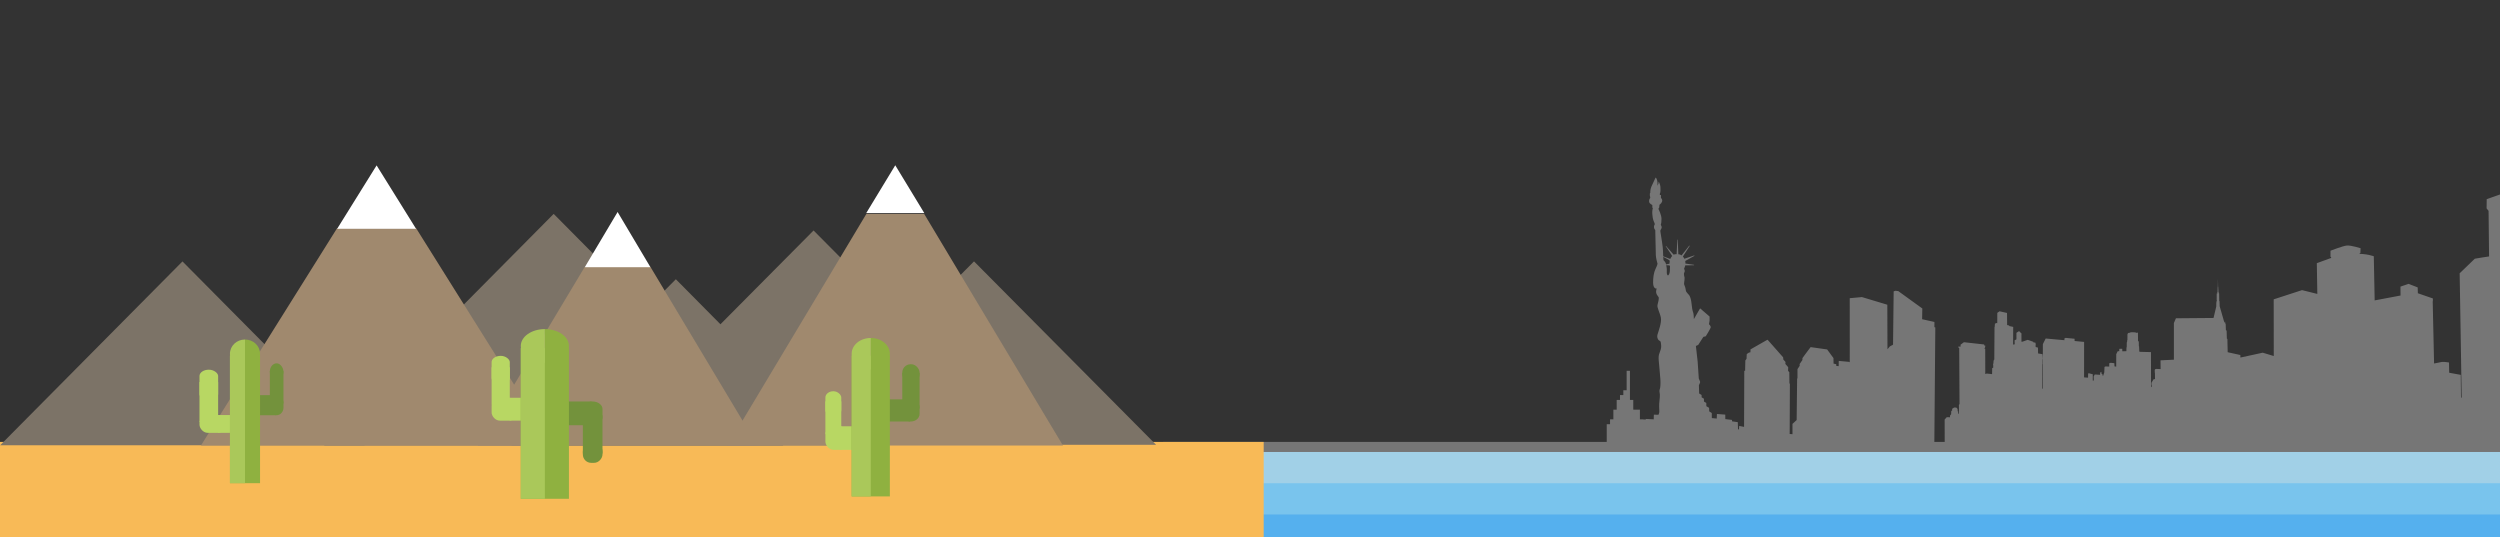 <?xml version="1.0" encoding="UTF-8" standalone="no"?>
<!-- Created with Inkscape (http://www.inkscape.org/) -->

<svg
   xmlns:dc="http://purl.org/dc/elements/1.1/"
   xmlns:cc="http://creativecommons.org/ns#"
   xmlns:rdf="http://www.w3.org/1999/02/22-rdf-syntax-ns#"
   xmlns:svg="http://www.w3.org/2000/svg"
   xmlns="http://www.w3.org/2000/svg"
   xmlns:sodipodi="http://sodipodi.sourceforge.net/DTD/sodipodi-0.dtd"
   xmlns:inkscape="http://www.inkscape.org/namespaces/inkscape"
   width="1362.864"
   height="292.981"
   id="svg2"
   version="1.1"
   inkscape:version="0.48.4 r9939"
   sodipodi:docname="PHX-NYC_mobile.svg">
  <rect width="100%" height="100%" fill="#333333" stroke="none"/>
  <defs
     id="defs4">
    <clipPath
       clipPathUnits="userSpaceOnUse"
       id="clipPath4377">
      <path
         inkscape:connector-curvature="0"
         d="M 0,800 800,800 800,0 0,0 0,800 z"
         id="path4379" />
    </clipPath>
  </defs>
  <sodipodi:namedview
     id="base"
     pagecolor="#ffffff"
     bordercolor="#666666"
     borderopacity="1.0"
     inkscape:pageopacity="0.0"
     inkscape:pageshadow="2"
     inkscape:zoom="0.39619927"
     inkscape:cx="2840.0916"
     inkscape:cy="306.04225"
     inkscape:document-units="px"
     inkscape:current-layer="layer2"
     showgrid="false"
     fit-margin-top="1"
     fit-margin-left="0"
     fit-margin-right="0"
     fit-margin-bottom="0"
     inkscape:window-width="2560"
     inkscape:window-height="1605"
     inkscape:window-x="0"
     inkscape:window-y="73"
     inkscape:window-maximized="1"
     units="in" />
  <g
     inkscape:groupmode="layer"
     id="layer2"
     inkscape:label="graphics"
     transform="translate(441.941,-651.091)">
    <g
       transform="matrix(1.23,0,0,-1.8,71.127,1996.39)"
       id="g4375"
       clip-path="url(#clipPath4377)"
       style="fill:#767676;fill-opacity:1">
      <g
         id="g4381"
         transform="translate(459.655,644.36)"
         style="fill:#767676;fill-opacity:1">
        <path
           inkscape:connector-curvature="0"
           d="m -136.742,24.072 c -0.047,-0.141 -0.116,-0.898 -0.116,-0.898 l -1.51,-0.232 c -0.016,0.056 -0.034,0.109 -0.046,0.162 -0.141,0.547 -1.11,1.141 -1.11,1.141 0,0 -0.049,0.444 -0.099,1.001 0.707,-0.253 2.919,-1.055 2.879,-1.173 m 0.047,-3.219 c -0.078,-0.578 -0.438,-1.141 -0.767,-1.233 -0.256,-0.075 -0.685,0.312 -0.591,1.28 0.072,0.753 -0.1,1.335 -0.247,1.814 l 1.418,-0.049 0.25,-0.234 -0.063,-1.579 z m 415.089,-59.249 -0.414,19.593 -0.77,0.835 -0.93,33.92 -3.068,3.661 -4.912,-0.193 -2.277,2.055 0,8.609 -6.547,-0.772 -0.11,8.287 0.588,0.065 0.165,2.666 -7.737,8.897 -27.03,-6.52 -0.054,-2.794 0.872,-0.739 0.226,-13.812 c 0,0 -6.246,-0.642 -6.326,-0.689 -0.081,-0.049 -6.713,-4.417 -6.713,-4.417 l 0.9,-37.645 -0.304,-0.016 -0.113,6.905 -5.123,0.642 -0.081,3.1 -1.67,0.16 -1.445,0.016 -3.501,-0.482 -0.61,18.807 0.079,0.104 -0.007,0.795 -6.65,1.573 -0.081,1.767 -4.03,1.076 -3.598,-0.835 0.032,-2.697 -11.467,-1.479 -0.385,13.363 c 0,0 -0.548,0.16 -2.186,0.417 -1.639,0.257 -4.105,0.329 -4.105,0.329 l 0,0.169 0.347,0.112 0.09,1.414 c 0,0 -4.224,0.916 -6.022,0.819 -1.799,-0.097 -7.316,-1.574 -7.316,-1.574 l -0.004,-1.855 0.284,-0.079 0.009,-0.257 -6.351,-1.582 0.225,-9.315 -6.778,1.155 -12.559,-2.794 0.032,-17.168 -4.881,1.011 -9.91,-1.477 -0.016,0.77 -5.621,0.853 -0.128,3.998 -0.241,0.113 c 0,0 -0.097,2.28 -0.097,2.361 0,0.079 -0.329,0.248 -0.329,0.248 l -0.088,1.767 -0.209,0.329 -0.024,0.41 c 0,0 -0.073,0.072 -0.113,0.056 -0.04,-0.016 -0.049,-0.16 -0.049,-0.16 l -0.079,-0.049 -0.032,-0.281 -2.161,5.13 c 0,0 -0.024,1.398 -0.065,1.479 -0.04,0.079 -0.151,0.193 -0.151,0.193 l 0.024,0.128 c 0,0 -0.04,2.052 -0.044,2.08 -0.004,0.028 -0.16,0.072 -0.16,0.072 l -0.025,0.281 -0.107,0.113 c 0,0 -0.104,1.398 -0.104,1.426 0,0.028 -0.053,0.123 -0.053,0.123 l -0.088,2.502 c 0,0 -0.016,-2.449 -0.065,-2.513 -0.047,-0.065 -0.04,-0.121 -0.047,-0.169 -0.009,-0.047 -0.06,-1.417 -0.06,-1.417 l -0.109,-0.028 c 0,0 -0.025,-0.457 -0.028,-0.489 -0.004,-0.032 -0.085,0.049 -0.101,0.076 -0.015,0.028 -0.084,0.004 -0.128,-0.037 -0.044,-0.04 -0.007,-1.967 -0.007,-2.04 0,-0.072 0.151,-0.112 0.151,-0.112 l -0.216,-0.137 -0.016,-0.313 -0.081,-0.049 c 0,0 -0.032,-1.171 -0.024,-1.252 0.007,-0.081 -1.213,-3.469 -1.213,-3.469 l -16.673,-0.097 -0.901,-1.445 0,-11.098 -5.925,-0.193 0.034,-2.65 -1.951,0.049 c 0,0 -0.366,0 -0.559,-0.193 -0.193,-0.194 -0.022,-0.628 -0.022,-0.628 l -0.131,-0.068 c 0,0 0.009,-0.112 0.012,-0.132 0.004,-0.021 0.138,-0.044 0.138,-0.044 l 0.044,-2.012 -0.642,-0.056 -0.941,-1.073 0.016,-0.783 0.146,0 0.056,-0.573 -0.401,0.291 -0.032,10.364 -4.987,0.087 -0.193,0.14 -0.079,1.471 -0.113,0.097 -0.024,1.458 -0.329,0.051 -0.049,2.558 c 0,0 -0.241,0.046 -0.273,0.049 -0.032,0.004 -0.39,-0.072 -0.39,-0.072 l -0.285,0.013 -0.084,0.137 -1.786,0.024 -0.29,0.009 -0.514,-0.169 -0.304,0.007 -0.563,-0.137 -0.024,-0.24 -0.129,-0.065 -0.012,-1.792 -0.112,-0.035 -0.025,-0.466 -0.084,-0.032 -0.009,-0.137 -0.059,-0.035 -0.016,-1.454 -0.121,-0.049 -0.032,-1.141 -1.806,-0.024 -0.032,0.739 -1.164,0.024 -0.162,-0.146 0.009,-0.594 -0.667,0.009 -0.675,-0.9 -0.015,-3.775 -0.756,0.065 -0.065,0.964 -1.637,0.128 -0.642,-0.16 0.016,-0.988 -1.711,0.04 -0.394,-0.153 -0.088,-1.63 -0.353,-0.728 -0.121,-0.293 -0.281,0 -0.041,0.406 -0.457,0.238 -0.04,0.501 -0.25,-0.015 0.016,-0.34 -0.121,-0.034 -0.024,0.388 -0.193,-0.147 0.007,-0.735 -2.368,0.113 -0.482,-0.606 0.049,-1.241 -0.459,0 0.009,1.906 -1.751,0.316 -0.313,-0.103 -0.025,-1.248 -1.767,0.09 0.016,10.742 -4.216,0.279 -0.007,0.678 -3.932,0.268 -0.573,-0.175 0,-0.531 -8.308,0.514 -1.242,-1.702 -0.059,-13.499 -0.279,0.032 0.073,7.267 c 0,0 0.057,0.153 0.088,0.241 0.032,0.088 -0.012,0.57 -0.012,0.57 0,0 0.012,0.566 0.019,0.635 0.007,0.068 0.106,0.295 0.118,0.385 0.012,0.088 -0.144,1.329 -0.144,1.329 l -1.934,0.225 -0.049,1.767 c 0,0 -0.939,0.137 -0.997,0.184 -0.056,0.049 -0.047,0.442 -0.047,0.489 0,0.049 0.032,0.185 0.056,0.234 0.024,0.049 0,0.281 -0.088,0.369 l -0.032,0.201 -0.963,0.128 -0.032,0.153 c 0,0 -2.418,0.613 -2.458,0.589 -0.04,-0.024 -2.393,-0.575 -2.393,-0.575 l -0.353,0 -0.018,2.205 c 0,0 0.09,0.191 0.09,0.231 0,0.041 -1.133,0.786 -1.133,0.786 0,0 -1.141,-0.494 -1.196,-0.542 -0.056,-0.049 0.025,-0.062 0.032,-0.103 0.009,-0.04 -0.007,-1.846 -0.007,-1.846 l -0.82,-0.316 0.049,-1.138 -0.209,-0.128 -0.497,0.016 0.047,5.333 -1.758,0.25 -0.009,0.168 -0.923,0.137 -0.056,3.661 -3.301,0.507 -1.002,-0.475 -0.016,-3.14 -0.466,0.065 -0.579,-0.234 -0.031,-0.526 -0.049,-0.031 c 0,0 -0.012,-0.39 -0.012,-0.41 0,-0.021 -0.081,-0.04 -0.081,-0.04 l -0.1,-9.866 -0.25,-0.084 -0.007,-0.334 -0.121,-0.112 0.016,-0.45 c 0,0 -0.04,-0.016 -0.081,-0.065 -0.04,-0.049 0.016,-0.265 0.016,-0.265 l -0.128,-0.081 0.072,-0.257 0.016,-0.754 -0.466,-0.176 -0.049,-1.799 -2.312,0.176 -0.707,-0.144 -0.024,7.636 -0.362,0.024 0.345,0.459 0.04,0.506 -0.482,0.032 -0.016,0.297 -8.969,0.682 -1.477,-0.748 0.007,-0.578 -1.019,0 0,-0.265 0.409,-0.128 0.137,-16.983 -0.269,-0.306 0.034,-2.625 c 0,0 -0.268,-0.016 -0.325,-0.025 -0.056,-0.007 -0.037,0.683 -0.037,0.683 l -0.223,0.047 -0.051,0.731 -0.585,0.403 -0.93,0.015 -0.872,-0.382 -0.031,-0.561 -0.37,-0.097 -0.063,-0.995 -0.482,-0.401 -0.032,-0.514 -1.429,0.016 -0.932,-0.707 0.024,-6.986 -0.216,-0.056 -0.009,-0.297 -0.673,0.04 -0.049,-1.204 -1.357,-0.016 -0.065,-0.57 -1.734,0.016 -0.514,-0.129 0.454,36.629 0.012,0.459 -0.413,0.091 0.015,1.574 -5.461,0.835 0.097,3.244 -10.664,5.268 -1.285,0.097 -0.756,-0.176 -0.272,-16.157 -1.414,-0.514 -1.06,-0.867 -0.065,13.491 -11.242,2.314 -5.412,-0.338 0.007,-19.449 -0.216,0.162 -4.665,0.297 -0.032,-1.59 -1.06,0.081 -0.025,0.506 -1.188,0.184 -0.032,1.671 -2.81,2.618 -7.324,0.707 -2.312,-2.105 -1.317,-1.236 0,-0.563 -1.252,-1.236 0.049,-0.522 -0.985,-1.004 -0.006,-2.762 -0.156,-0.129 -0.21,-12.535 -1.849,-1.155 0,-3.132 -1.241,0.072 0.091,15.185 -0.204,0.16 -0.053,3.373 -0.541,0.385 0.05,1.124 -1.251,0.979 0.049,0.611 -0.947,0.722 -0.097,0.675 -6.833,5.284 c 0,0 -0.104,0.04 -0.176,0.024 -0.072,-0.016 -7.452,-2.906 -7.452,-2.906 l -0.032,-0.86 c 0,0 -0.088,0 -0.522,-0.088 -0.432,-0.088 -1.108,-0.489 -1.108,-0.489 l -0.096,-1.414 -0.531,-0.497 -0.096,-3.146 -0.37,0 -0.096,-16.977 -2.168,0.295 -0.097,-1.08 -0.417,0.071 -0.104,2.147 -2.537,0.245 -0.025,0.434 -2.971,0.244 -0.009,1.358 -3.701,0.194 -0.081,-1.389 -2.184,0.144 -0.024,1.542 -1.136,0.491 -0.056,1.083 -1.213,0.482 -0.009,0.992 -1.039,0.409 -0.024,0.876 -1.013,0.417 -0.04,0.723 -1.067,0.438 -0.106,2.499 0.52,0.813 -0.022,0.334 -0.551,0.905 -0.5,5.093 -0.782,4.749 1.02,0.312 2.292,2.437 1.063,0.188 c 0,0 2.171,2.343 2.202,2.749 0.031,0.406 -0.778,0.907 -0.778,0.907 l 0.265,1.066 0,1.257 -4.201,2.478 -2.765,-3.27 c 0,0.395 -0.054,1.646 -0.325,2.064 -0.27,0.416 -0.584,1.623 -0.708,2.665 -0.126,1.042 -0.563,1.999 -0.917,2.394 -0.353,0.397 -1.532,1.063 -1.573,1.479 -0.041,0.417 -0.391,1.355 -0.62,1.626 -0.229,0.27 -0.247,0.604 -0.143,0.897 0.104,0.291 0.168,1.083 0.178,1.332 0.01,0.251 -0.062,0.385 -0.123,0.428 -0.063,0.041 -0.135,0.604 -0.157,0.844 -0.021,0.238 0.278,0.464 0.347,0.731 0.072,0.266 -0.147,0.548 -0.204,0.625 -0.051,0.079 -0.046,0.297 -0.046,0.297 0.288,0.297 0.476,0.905 0.476,0.905 l 3.914,0.032 0.009,0.132 -3.876,0.384 c 0.094,0.328 -0.062,0.773 -0.062,0.773 l 4.069,1.546 -0.022,0.156 -4.438,-1.03 c -0.141,0.335 -0.645,0.678 -0.645,0.678 l 3.009,3.187 -0.113,0.166 -3.5,-3.022 c -0.603,0.39 -1.405,0.35 -1.405,0.35 l -0.251,4.438 -0.188,-0.016 -0.319,-4.389 c -0.71,0.031 -1.329,-0.141 -1.329,-0.141 l -3.397,2.649 -0.087,-0.094 2.866,-2.977 c -0.397,-0.203 -0.889,-0.882 -0.889,-0.882 l -3.112,0.807 c -0.054,0.626 -0.107,1.352 -0.096,1.757 0.021,0.813 -0.875,4.645 -1.022,5.187 -0.146,0.542 -0.25,0.895 0.021,1.104 0.272,0.207 0.438,0.584 0.438,0.75 0,0.166 -0.209,0.5 -0.332,0.625 -0.126,0.125 -0.022,0.353 0.041,0.417 0.063,0.062 0.207,0.625 0.187,1.604 -0.022,0.979 -1.104,2.613 -1.229,2.708 -0.125,0.094 -0.115,0.26 -0.031,0.385 0.084,0.125 0.26,0.209 0.26,0.209 l 0.109,0.858 c 0.36,0.141 1.189,0.717 1.235,1.202 0.047,0.485 -0.594,0.907 -0.594,0.907 l 0.031,0.828 -0.516,0.031 0.049,0.485 c 0.373,0.313 0.234,1.468 0.218,1.999 -0.013,0.532 -0.858,1.906 -0.797,1.423 0.063,-0.485 -0.578,-1.171 -0.531,-1.079 0.047,0.094 0.078,0.563 0,1.171 -0.078,0.61 -0.656,1.483 -0.86,1.202 -0.201,-0.281 -1.358,-2.014 -1.749,-2.577 -0.39,-0.563 -0.606,-1.499 -0.542,-1.749 0.063,-0.25 -0.2,-0.407 -0.2,-0.407 l 0,-0.484 -0.019,-0.125 c 0,0 0.31,-0.719 0.154,-0.811 -0.156,-0.096 -0.556,-0.438 -0.462,-1.079 0.094,-0.641 1.417,-0.995 1.417,-0.995 0,0 -0.034,-0.854 0.112,-0.936 0.147,-0.084 0.182,-0.168 0.037,-0.313 -0.146,-0.146 -0.138,-0.875 -0.182,-1.042 -0.041,-0.166 0.151,-1.188 0.234,-1.623 0.085,-0.438 0.607,-1.386 0.747,-1.542 0.14,-0.157 0.235,-0.391 0.049,-0.547 -0.188,-0.156 -0.328,-0.531 -0.219,-0.922 0.11,-0.391 0.532,-0.678 0.532,-0.678 0,0 0.207,-6.666 0.25,-7.624 0.041,-0.958 0.75,-2.583 0.75,-2.583 0,0 -0.084,-0.457 -0.875,-1.54 -0.792,-1.083 -1.126,-2.75 -1.083,-4.207 0.041,-1.458 0.916,-1.751 1.208,-1.751 0.293,0 0.457,0.334 0.166,-0.623 -0.291,-0.96 0.75,-1.668 1.042,-1.959 0.291,-0.291 -0.126,-1.582 -0.459,-2.374 -0.335,-0.792 1.126,-2.458 1.499,-3.917 0.376,-1.457 -1.083,-4.082 -1.499,-5.039 -0.416,-0.96 0.332,-1.792 0.958,-1.917 0.625,-0.125 0.584,-1 0.667,-1.585 0.082,-0.582 -0.334,-1.415 -0.833,-2.29 -0.501,-0.875 -0.251,-2.124 -0.251,-2.124 0,0 0.667,-4.833 0.751,-5.916 0.082,-1.083 -0.043,-2.374 -0.25,-2.665 -0.21,-0.293 -0.25,-0.835 -0.084,-1.21 0.168,-0.373 0.041,-2.04 -0.126,-2.622 -0.166,-0.584 -0.125,-2.375 -0.04,-2.875 0.057,-0.347 -0.147,-0.769 -0.345,-1.108 l -2.074,0.018 -0.056,-1.413 -3.516,0.121 -0.062,-0.193 -1.077,0.05 0,0.018 -1.47,0 0,2.94 -0.735,0 -2.205,0 0,3.675 0,1.47 0,-2.205 -1.47,0 0,6.614 0,2.205 -1.47,0 0,-2.205 0,-3.675 -1.47,0 0,-1.47 -1.47,0 0,-1.47 -1.47,0 0,-2.94 -1.47,0 0,-2.94 -1.47,0 0,-1.47 -1.47,0 0,-0.735 0,-7.959 -5.308,0.043 -1.264,-0.426 -0.312,-0.506 -0.466,-0.072 0,-1.164 -0.845,-0.394 0.163,-17.089 -0.491,-3.848 464.186,1.463 0,16.732 -12.616,1.013 z"
           style="fill:#767676;fill-opacity:1;fill-rule:nonzero;stroke:none"
           id="path4383" />
      </g>
    </g>
    <rect
       style="fill:#767676;fill-opacity:1;stroke:none"
       id="rect3242-6"
       width="728.714"
       height="52.078"
       x="192.21"
       y="891.994" />
    <rect
       style="fill:#a2d2e9;fill-opacity:0.976;stroke:none"
       id="rect3242-6-5"
       width="728.714"
       height="46.581"
       x="192.21"
       y="897.491" />
    <rect
       y="914.527"
       x="192.21"
       height="29.544"
       width="728.714"
       id="rect5767"
       style="fill:#78c3ed;fill-opacity:0.976;stroke:none" />
    <rect
       style="fill:#54afed;fill-opacity:0.976;stroke:none"
       id="rect5769"
       width="728.714"
       height="12.507"
       x="192.21"
       y="931.564" />
    <rect
       y="891.994"
       x="-441.941"
       height="52.078"
       width="688.892"
       id="rect4433"
       style="fill:#f8ba57;fill-opacity:1;stroke:none"
       ry="0" />
    <path
       sodipodi:type="star"
       style="fill:#7c7367;fill-opacity:1;stroke:none"
       id="path3140"
       sodipodi:sides="3"
       sodipodi:cx="-285.0817"
       sodipodi:cy="805.65686"
       sodipodi:r1="170.04095"
       sodipodi:r2="85.020477"
       sodipodi:arg1="-1.5707963"
       sodipodi:arg2="-0.52359878"
       inkscape:flatsided="true"
       inkscape:rounded="0"
       inkscape:randomized="0"
       d="m -285.082,635.616 147.26,255.061 -294.52,-10e-6 z"
       inkscape:transform-center-y="-16.712308"
       transform="matrix(0.675,0,0,0.393,-150.04,543.804)" />
    <path
       transform="matrix(0.85,0,0,0.495,102.214,453.061)"
       inkscape:transform-center-y="-21.031998"
       d="m -285.082,635.616 147.26,255.061 -294.52,-10e-6 z"
       inkscape:randomized="0"
       inkscape:rounded="0"
       inkscape:flatsided="true"
       sodipodi:arg2="-0.52359878"
       sodipodi:arg1="-1.5707963"
       sodipodi:r2="85.020477"
       sodipodi:r1="170.04095"
       sodipodi:cy="805.65686"
       sodipodi:cx="-285.0817"
       sodipodi:sides="3"
       id="path3142"
       style="fill:#7c7367;fill-opacity:1;stroke:none"
       sodipodi:type="star"
       inkscape:transform-center-x="-1.3255911e-05" />
    <path
       transform="matrix(0.609,0,0,0.355,100.104,577.669)"
       inkscape:transform-center-y="-15.084737"
       d="m -285.082,635.616 147.26,255.061 -294.52,-10e-6 z"
       inkscape:randomized="0"
       inkscape:rounded="0"
       inkscape:flatsided="true"
       sodipodi:arg2="-0.52359878"
       sodipodi:arg1="-1.5707963"
       sodipodi:r2="85.020477"
       sodipodi:r1="170.04095"
       sodipodi:cy="805.65686"
       sodipodi:cx="-285.0817"
       sodipodi:sides="3"
       id="path3144"
       style="fill:#7c7367;fill-opacity:1;stroke:none"
       sodipodi:type="star" />
    <path
       sodipodi:type="star"
       style="fill:#7c7367;fill-opacity:1;stroke:none"
       id="path3146"
       sodipodi:sides="3"
       sodipodi:cx="-285.0817"
       sodipodi:cy="805.65686"
       sodipodi:r1="170.04095"
       sodipodi:r2="85.020477"
       sodipodi:arg1="-1.5707963"
       sodipodi:arg2="-0.52359878"
       inkscape:flatsided="true"
       inkscape:rounded="0"
       inkscape:randomized="0"
       d="m -285.082,635.616 147.26,255.061 -294.52,-10e-6 z"
       inkscape:transform-center-y="-19.447625"
       transform="matrix(0.786,0,0,0.457,225.648,486.257)"
       inkscape:transform-center-x="-1.4796907e-05" />
    <path
       transform="matrix(0.674,0,0,0.392,281.183,544.418)"
       inkscape:transform-center-y="-16.683013"
       d="m -285.082,635.616 147.26,255.061 -294.52,-10e-6 z"
       inkscape:randomized="0"
       inkscape:rounded="0"
       inkscape:flatsided="true"
       sodipodi:arg2="-0.52359878"
       sodipodi:arg1="-1.5707963"
       sodipodi:r2="85.020477"
       sodipodi:r1="170.04095"
       sodipodi:cy="805.65686"
       sodipodi:cx="-285.0817"
       sodipodi:sides="3"
       id="path3148"
       style="fill:#7c7367;fill-opacity:1;stroke:none"
       sodipodi:type="star" />
    <path
       style="fill:#a0896e;fill-opacity:1;stroke:none"
       d="m -258.179,775.504 -74.215,118.453 191.52,0 -74.227,-118.453 -43.078,0 z"
       id="path3152"
       inkscape:connector-curvature="0" />
    <path
       style="fill:#a0896e;fill-opacity:1;stroke:none"
       d="m -123.156,796.575 -58.348,97.383 152.496,0 -58.359,-97.383 -35.789,0 z"
       id="path3154"
       inkscape:connector-curvature="0" />
    <path
       style="fill:#a0896e;fill-opacity:1;stroke:none"
       d="m 30.372,767.665 -75.68,126.293 182.824,0 -75.668,-126.293 -31.477,0 z"
       id="path3156"
       inkscape:connector-curvature="0" />
    <path
       style="color:#000000;fill:#8fb140;fill-opacity:1;fill-rule:nonzero;stroke:none;stroke-width:1.298;marker:none;visibility:visible;display:inline;overflow:visible;enable-background:accumulate"
       d="m 32.745,835.342 0,17.226 c 5.768,0 10.418,-3.849 10.418,-8.619 0,-4.77 -4.65,-8.606 -10.418,-8.606 z"
       id="rect3865"
       inkscape:connector-curvature="0" />
    <rect
       style="color:#000000;fill:#b8d763;fill-opacity:1;fill-rule:nonzero;stroke:none;stroke-width:1.298;marker:none;visibility:visible;display:inline;overflow:visible;enable-background:accumulate"
       id="rect3867"
       width="6.977"
       height="12.862"
       x="15.95"
       y="883.476" />
    <rect
       y="883.476"
       x="8.02"
       height="12.862"
       width="12.153"
       id="rect3869"
       style="color:#000000;fill:#b8d763;fill-opacity:1;fill-rule:nonzero;stroke:none;stroke-width:1.298;marker:none;visibility:visible;display:inline;overflow:visible;enable-background:accumulate"
       ry="4.496"
       rx="4.496" />
    <rect
       rx="0"
       ry="0"
       style="color:#000000;fill:#b8d763;fill-opacity:1;fill-rule:nonzero;stroke:none;stroke-width:1.298;marker:none;visibility:visible;display:inline;overflow:visible;enable-background:accumulate"
       id="rect3873"
       width="8.658"
       height="17.895"
       x="8.02"
       y="869.886" />
    <rect
       y="864.373"
       x="8.02"
       height="13.736"
       width="8.658"
       id="rect3875"
       style="color:#000000;fill:#b8d763;fill-opacity:1;fill-rule:nonzero;stroke:none;stroke-width:1.298;marker:none;visibility:visible;display:inline;overflow:visible;enable-background:accumulate"
       ry="3.431"
       rx="6.448" />
    <rect
       style="color:#000000;fill:#73923c;fill-opacity:1;fill-rule:nonzero;stroke:none;stroke-width:1.298;marker:none;visibility:visible;display:inline;overflow:visible;enable-background:accumulate"
       id="rect3877"
       width="11.796"
       height="12.085"
       x="42.396"
       y="868.792" />
    <rect
       y="868.792"
       x="49.758"
       height="12.085"
       width="9.614"
       id="rect3879"
       style="color:#000000;fill:#73923c;fill-opacity:1;fill-rule:nonzero;stroke:none;stroke-width:1.298;marker:none;visibility:visible;display:inline;overflow:visible;enable-background:accumulate"
       ry="4.141"
       rx="5.898" />
    <rect
       style="color:#000000;fill:#73923c;fill-opacity:1;fill-rule:nonzero;stroke:none;stroke-width:1.298;marker:none;visibility:visible;display:inline;overflow:visible;enable-background:accumulate"
       id="rect3883"
       width="9.425"
       height="19.465"
       x="49.931"
       y="854.355" />
    <rect
       y="849.65"
       x="49.931"
       height="10.009"
       width="9.425"
       id="rect3885"
       style="color:#000000;fill:#73923c;fill-opacity:1;fill-rule:nonzero;stroke:none;stroke-width:1.298;marker:none;visibility:visible;display:inline;overflow:visible;enable-background:accumulate"
       ry="4.538"
       rx="4.539" />
    <rect
       style="color:#000000;fill:#8fb140;fill-opacity:1;fill-rule:nonzero;stroke:none;stroke-width:1.298;marker:none;visibility:visible;display:inline;overflow:visible;enable-background:accumulate"
       id="rect3863"
       width="20.823"
       height="76.713"
       x="22.336"
       y="844.996" />
    <path
       id="path3916"
       d="m 32.754,835.342 0,17.226 c -5.768,0 -10.418,-3.849 -10.418,-8.619 0,-4.77 4.65,-8.606 10.418,-8.606 z"
       style="color:#000000;fill:#aac85a;fill-opacity:1;fill-rule:nonzero;stroke:none;stroke-width:1.298;marker:none;visibility:visible;display:inline;overflow:visible;enable-background:accumulate"
       inkscape:connector-curvature="0" />
    <rect
       y="844.996"
       x="22.336"
       height="76.713"
       width="10.412"
       id="rect3914"
       style="color:#000000;fill:#aac85a;fill-opacity:1;fill-rule:nonzero;stroke:none;stroke-width:1.298;marker:none;visibility:visible;display:inline;overflow:visible;enable-background:accumulate" />
    <path
       inkscape:connector-curvature="0"
       id="path4011"
       d="m -308.387,836.17 0,15.621 c 4.546,0 8.211,-3.49 8.211,-7.816 0,-4.326 -3.665,-7.805 -8.211,-7.805 z"
       style="color:#000000;fill:#8fb140;fill-opacity:1;fill-rule:nonzero;stroke:none;stroke-width:1.298;marker:none;visibility:visible;display:inline;overflow:visible;enable-background:accumulate" />
    <rect
       y="877.353"
       x="-323.213"
       height="9.702"
       width="7.087"
       id="rect4013"
       style="color:#000000;fill:#b8d763;fill-opacity:1;fill-rule:nonzero;stroke:none;stroke-width:1.298;marker:none;visibility:visible;display:inline;overflow:visible;enable-background:accumulate" />
    <rect
       rx="4.496"
       ry="4.496"
       style="color:#000000;fill:#b8d763;fill-opacity:1;fill-rule:nonzero;stroke:none;stroke-width:1.298;marker:none;visibility:visible;display:inline;overflow:visible;enable-background:accumulate"
       id="rect4015"
       width="14.268"
       height="9.702"
       x="-333.191"
       y="877.353" />
    <rect
       y="859.37"
       x="-333.191"
       height="21.888"
       width="10.165"
       id="rect4017"
       style="color:#000000;fill:#b8d763;fill-opacity:1;fill-rule:nonzero;stroke:none;stroke-width:1.298;marker:none;visibility:visible;display:inline;overflow:visible;enable-background:accumulate"
       ry="0"
       rx="0" />
    <rect
       rx="6.448"
       ry="3.431"
       style="color:#000000;fill:#b8d763;fill-opacity:1;fill-rule:nonzero;stroke:none;stroke-width:1.298;marker:none;visibility:visible;display:inline;overflow:visible;enable-background:accumulate"
       id="rect4019"
       width="10.165"
       height="16.8"
       x="-333.191"
       y="852.626" />
    <rect
       y="866.505"
       x="-300.78"
       height="10.959"
       width="9.298"
       id="rect4021"
       style="color:#000000;fill:#73923c;fill-opacity:1;fill-rule:nonzero;stroke:none;stroke-width:1.298;marker:none;visibility:visible;display:inline;overflow:visible;enable-background:accumulate" />
    <rect
       rx="5.898"
       ry="4.141"
       style="color:#000000;fill:#73923c;fill-opacity:1;fill-rule:nonzero;stroke:none;stroke-width:1.298;marker:none;visibility:visible;display:inline;overflow:visible;enable-background:accumulate"
       id="rect4023"
       width="7.578"
       height="10.959"
       x="-294.978"
       y="866.505" />
    <rect
       y="853.412"
       x="-294.841"
       height="17.652"
       width="7.429"
       id="rect4025"
       style="color:#000000;fill:#73923c;fill-opacity:1;fill-rule:nonzero;stroke:none;stroke-width:1.298;marker:none;visibility:visible;display:inline;overflow:visible;enable-background:accumulate" />
    <rect
       rx="4.539"
       ry="4.538"
       style="color:#000000;fill:#73923c;fill-opacity:1;fill-rule:nonzero;stroke:none;stroke-width:1.298;marker:none;visibility:visible;display:inline;overflow:visible;enable-background:accumulate"
       id="rect4027"
       width="7.429"
       height="9.077"
       x="-294.841"
       y="849.145" />
    <rect
       y="844.925"
       x="-316.592"
       height="69.567"
       width="16.413"
       id="rect4029"
       style="color:#000000;fill:#8fb140;fill-opacity:1;fill-rule:nonzero;stroke:none;stroke-width:1.298;marker:none;visibility:visible;display:inline;overflow:visible;enable-background:accumulate" />
    <path
       inkscape:connector-curvature="0"
       style="color:#000000;fill:#aac85a;fill-opacity:1;fill-rule:nonzero;stroke:none;stroke-width:1.298;marker:none;visibility:visible;display:inline;overflow:visible;enable-background:accumulate"
       d="m -308.38,836.17 0,15.621 c -4.546,0 -8.211,-3.49 -8.211,-7.816 0,-4.326 3.665,-7.805 8.211,-7.805 z"
       id="path4031" />
    <rect
       style="color:#000000;fill:#aac85a;fill-opacity:1;fill-rule:nonzero;stroke:none;stroke-width:1.298;marker:none;visibility:visible;display:inline;overflow:visible;enable-background:accumulate"
       id="rect4033"
       width="8.206"
       height="69.567"
       x="-316.592"
       y="844.925" />
    <path
       style="color:#000000;fill:#8fb140;fill-opacity:1;fill-rule:nonzero;stroke:none;stroke-width:1.298;marker:none;visibility:visible;display:inline;overflow:visible;enable-background:accumulate"
       d="m -144.919,830.491 0,18.453 c 7.271,0 13.134,-4.123 13.134,-9.233 0,-5.11 -5.862,-9.219 -13.134,-9.219 z"
       id="path4035"
       inkscape:connector-curvature="0" />
    <rect
       style="color:#000000;fill:#b8d763;fill-opacity:1;fill-rule:nonzero;stroke:none;stroke-width:1.298;marker:none;visibility:visible;display:inline;overflow:visible;enable-background:accumulate"
       id="rect4037"
       width="6.913"
       height="12.467"
       x="-164.21"
       y="867.934" />
    <rect
       y="867.934"
       x="-173.943"
       height="12.467"
       width="13.918"
       id="rect4039"
       style="color:#000000;fill:#b8d763;fill-opacity:1;fill-rule:nonzero;stroke:none;stroke-width:1.298;marker:none;visibility:visible;display:inline;overflow:visible;enable-background:accumulate"
       ry="4.496"
       rx="4.496" />
    <rect
       rx="0"
       ry="0"
       style="color:#000000;fill:#b8d763;fill-opacity:1;fill-rule:nonzero;stroke:none;stroke-width:1.298;marker:none;visibility:visible;display:inline;overflow:visible;enable-background:accumulate"
       id="rect4041"
       width="9.915"
       height="20.231"
       x="-173.943"
       y="851.312" />
    <rect
       y="845.079"
       x="-173.943"
       height="15.529"
       width="9.915"
       id="rect4043"
       style="color:#000000;fill:#b8d763;fill-opacity:1;fill-rule:nonzero;stroke:none;stroke-width:1.298;marker:none;visibility:visible;display:inline;overflow:visible;enable-background:accumulate"
       ry="3.431"
       rx="6.448" />
    <rect
       style="color:#000000;fill:#73923c;fill-opacity:1;fill-rule:nonzero;stroke:none;stroke-width:1.298;marker:none;visibility:visible;display:inline;overflow:visible;enable-background:accumulate"
       id="rect4045"
       width="13.391"
       height="12.946"
       x="-132.753"
       y="-882.9"
       transform="scale(1,-1)" />
    <rect
       y="-882.9"
       x="-124.396"
       height="12.946"
       width="10.914"
       id="rect4047"
       style="color:#000000;fill:#73923c;fill-opacity:1;fill-rule:nonzero;stroke:none;stroke-width:1.298;marker:none;visibility:visible;display:inline;overflow:visible;enable-background:accumulate"
       ry="4.141"
       rx="5.898"
       transform="scale(1,-1)" />
    <rect
       style="color:#000000;fill:#73923c;fill-opacity:1;fill-rule:nonzero;stroke:none;stroke-width:1.298;marker:none;visibility:visible;display:inline;overflow:visible;enable-background:accumulate"
       id="rect4049"
       width="10.699"
       height="20.852"
       x="-124.198"
       y="-898.366"
       transform="scale(1,-1)" />
    <rect
       y="-903.406"
       x="-124.198"
       height="10.722"
       width="10.699"
       id="rect4051"
       style="color:#000000;fill:#73923c;fill-opacity:1;fill-rule:nonzero;stroke:none;stroke-width:1.298;marker:none;visibility:visible;display:inline;overflow:visible;enable-background:accumulate"
       ry="4.538"
       rx="4.539"
       transform="scale(1,-1)" />
    <rect
       style="color:#000000;fill:#8fb140;fill-opacity:1;fill-rule:nonzero;stroke:none;stroke-width:1.298;marker:none;visibility:visible;display:inline;overflow:visible;enable-background:accumulate"
       id="rect4053"
       width="26.251"
       height="82.178"
       x="-158.042"
       y="840.833" />
    <path
       id="path4055"
       d="m -144.909,830.491 0,18.453 c -7.271,0 -13.134,-4.123 -13.134,-9.233 0,-5.11 5.862,-9.219 13.134,-9.219 z"
       style="color:#000000;fill:#aac85a;fill-opacity:1;fill-rule:nonzero;stroke:none;stroke-width:1.298;marker:none;visibility:visible;display:inline;overflow:visible;enable-background:accumulate"
       inkscape:connector-curvature="0" />
    <rect
       y="840.833"
       x="-158.042"
       height="82.178"
       width="13.125"
       id="rect4057"
       style="color:#000000;fill:#aac85a;fill-opacity:1;fill-rule:nonzero;stroke:none;stroke-width:1.298;marker:none;visibility:visible;display:inline;overflow:visible;enable-background:accumulate" />
    <path
       transform="matrix(0.061,0,0,0.058,46.275,715.64)"
       inkscape:transform-center-y="-4.37782"
       d="M -2.741,440.466 256.549,889.57 l -518.581,-10e-6 z"
       inkscape:randomized="0"
       inkscape:rounded="0"
       inkscape:flatsided="true"
       sodipodi:arg2="-0.52359878"
       sodipodi:arg1="-1.5707963"
       sodipodi:r2="149.70152"
       sodipodi:r1="299.40305"
       sodipodi:cy="739.86877"
       sodipodi:cx="-2.7411704"
       sodipodi:sides="3"
       id="path3162"
       style="fill:#ffffff;fill-opacity:1;stroke:none"
       sodipodi:type="star" />
    <path
       sodipodi:type="star"
       style="fill:#ffffff;fill-opacity:1;stroke:none"
       id="path3160"
       sodipodi:sides="3"
       sodipodi:cx="-2.7411704"
       sodipodi:cy="739.86877"
       sodipodi:r1="299.40305"
       sodipodi:r2="149.70152"
       sodipodi:arg1="-1.5707963"
       sodipodi:arg2="-0.52359878"
       inkscape:flatsided="true"
       inkscape:rounded="0"
       inkscape:randomized="0"
       d="M -2.741,440.466 256.549,889.57 l -518.581,-10e-6 z"
       inkscape:transform-center-y="-5.0002993"
       transform="matrix(0.069,0,0,0.067,-105.066,737.145)" />
    <path
       transform="matrix(0.083,0,0,0.077,-236.409,707.337)"
       inkscape:transform-center-y="-5.7360605"
       d="M -2.741,440.466 256.549,889.57 l -518.581,-10e-6 z"
       inkscape:randomized="0"
       inkscape:rounded="0"
       inkscape:flatsided="true"
       sodipodi:arg2="-0.52359878"
       sodipodi:arg1="-1.5707963"
       sodipodi:r2="149.70152"
       sodipodi:r1="299.40305"
       sodipodi:cy="739.86877"
       sodipodi:cx="-2.7411704"
       sodipodi:sides="3"
       id="path3158"
       style="fill:#ffffff;fill-opacity:1;stroke:none"
       sodipodi:type="star" />
  </g>
</svg>
